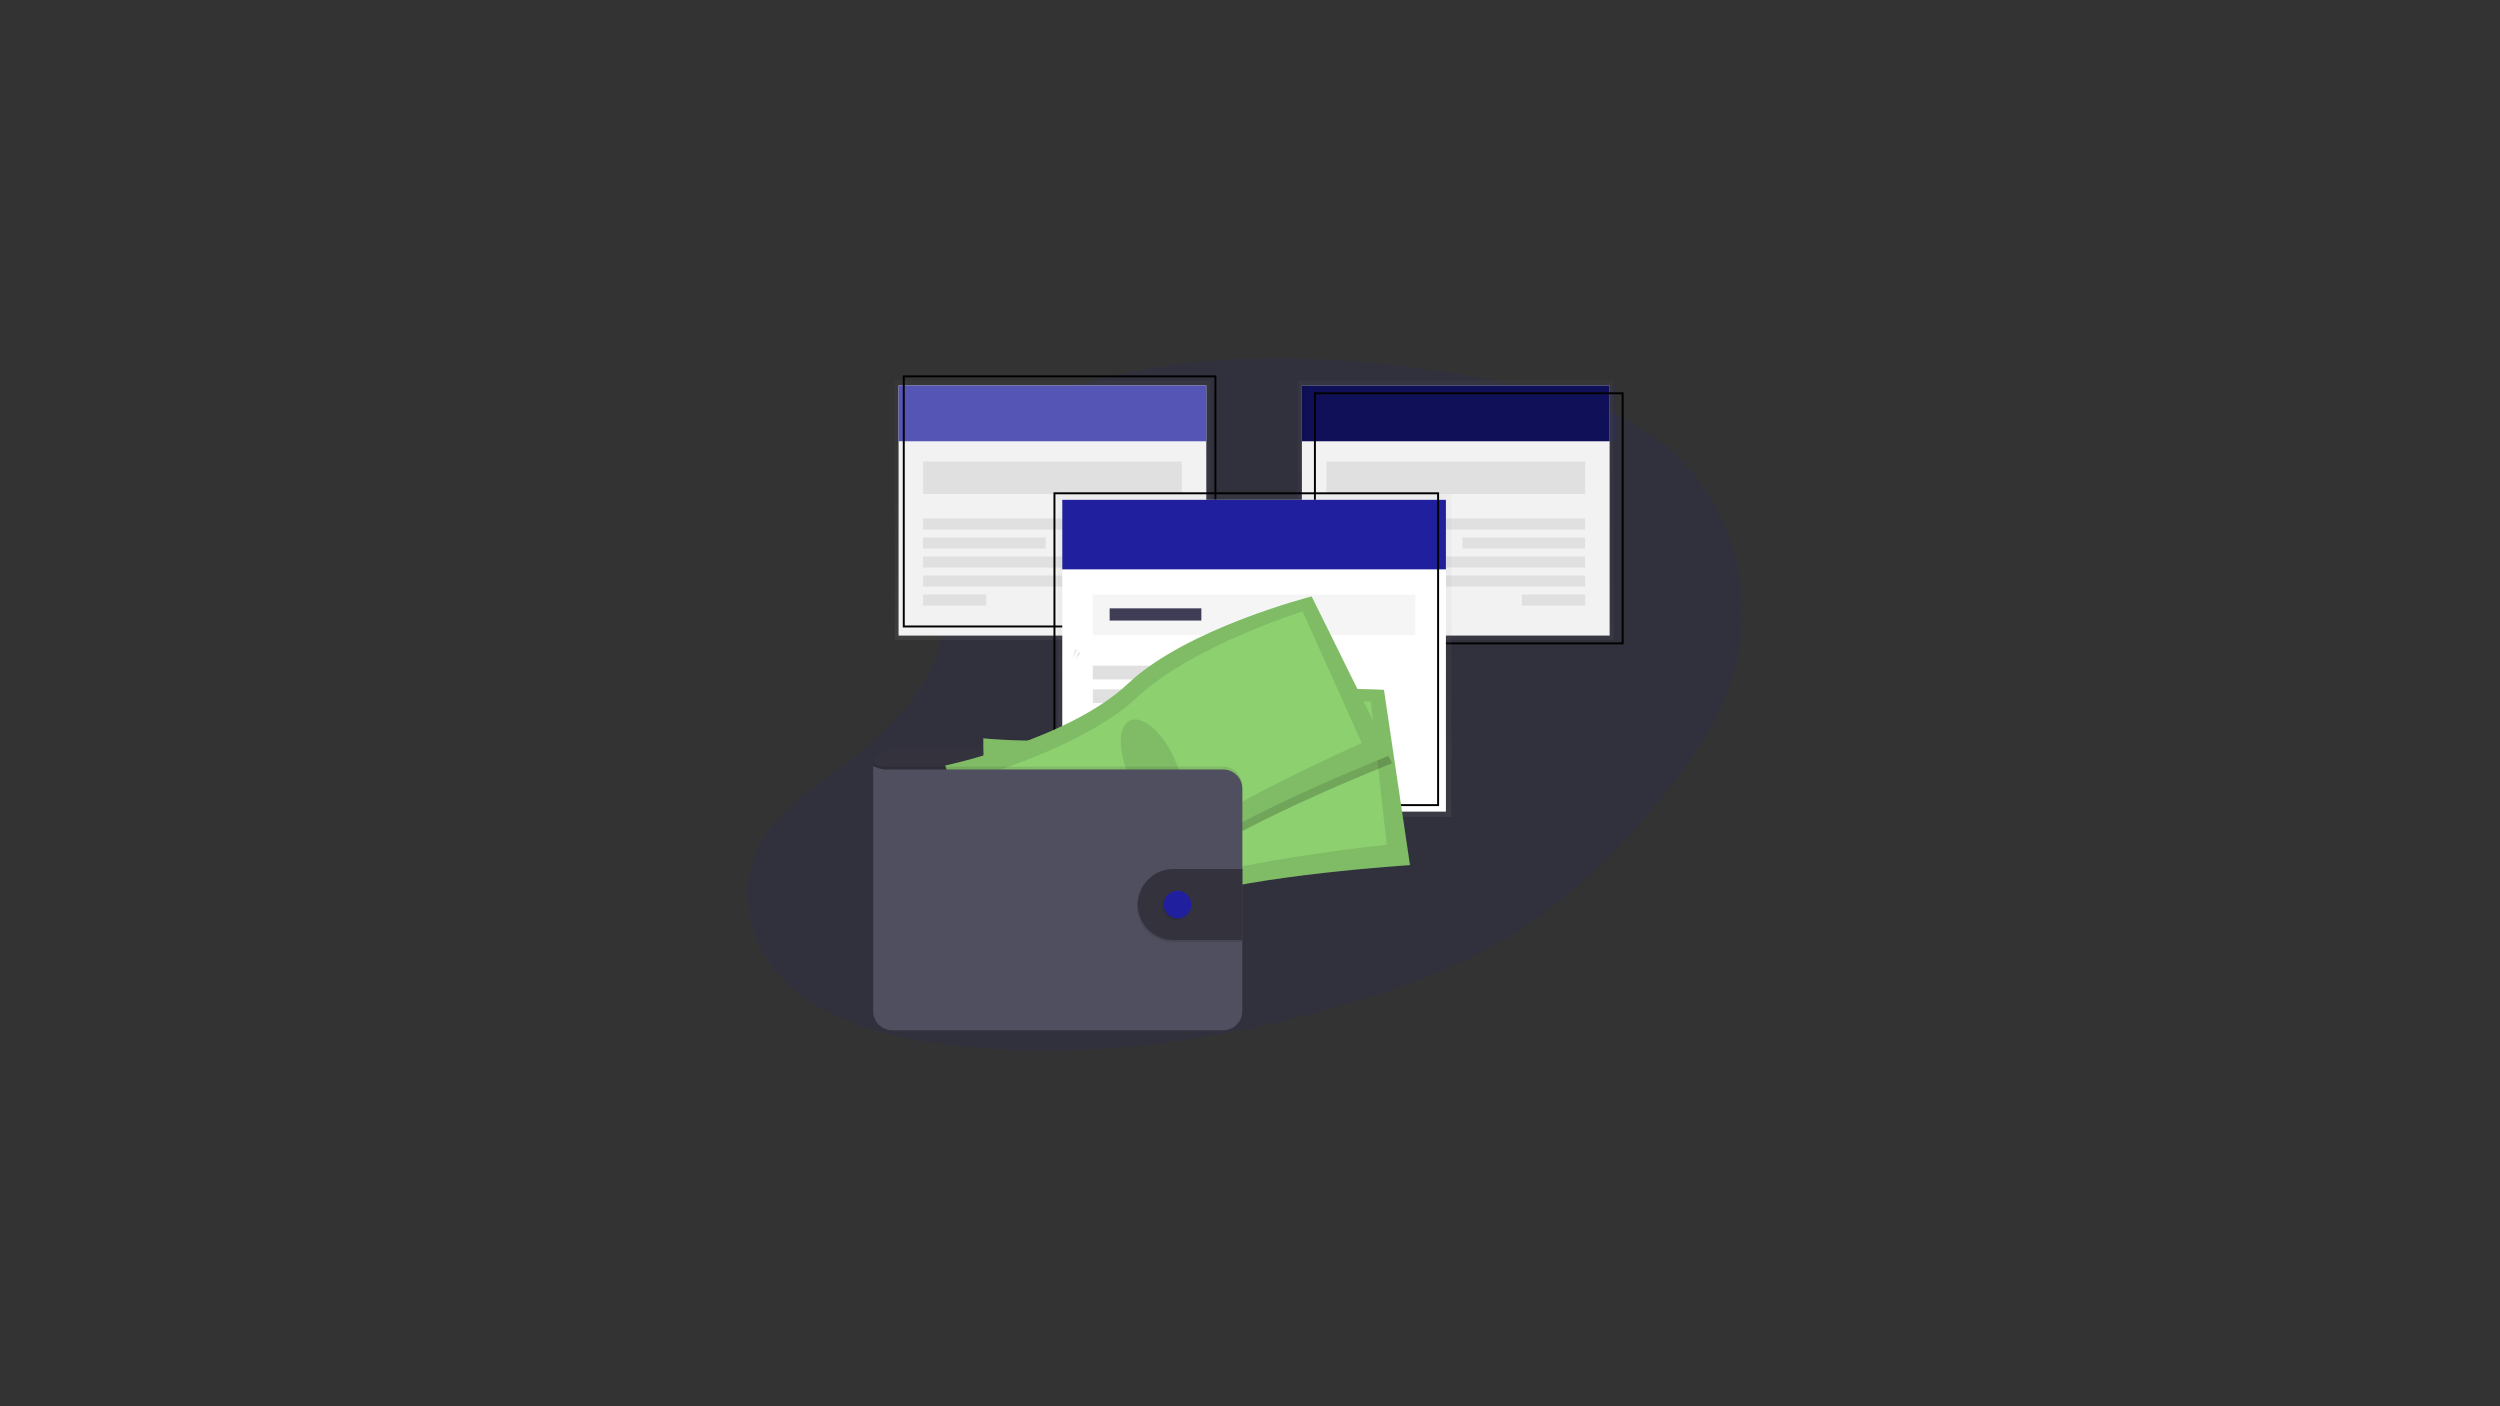 <?xml version="1.0" encoding="utf-8"?>
<!-- Generator: Adobe Illustrator 23.0.4, SVG Export Plug-In . SVG Version: 6.00 Build 0)  -->
<svg version="1.1" id="Layer_1" xmlns="http://www.w3.org/2000/svg" xmlns:xlink="http://www.w3.org/1999/xlink" x="0px" y="0px"
	 viewBox="0 0 1920 1080" style="enable-background:new 0 0 1920 1080;" xml:space="preserve">
<rect x="0" y="0" width="1920" height="1080" fill="#333333" stroke="none"/>
<style type="text/css">
	.st0{opacity:0.1;fill:#20209E;enable-background:new    ;}
	.st1{opacity:0.5;}
	.st2{fill:url(#Rectangle_279_1_);}
	.st3{fill:#F2F2F2;}
	.st4{fill:#5555B5;}
	.st5{fill:#E0E0E0;}
	.st6{fill:none;stroke:#000000;stroke-width:1.5;}
	.st7{fill:url(#Rectangle_289_1_);}
	.st8{fill:#0E0E52;}
	.st9{fill:url(#Rectangle_299_1_);}
	.st10{fill:#FFFFFF;}
	.st11{fill:#20209E;}
	.st12{fill:#F5F5F5;}
	.st13{fill:#3F3D56;}
	.st14{fill:#514E7F;}
	.st15{fill:#464353;}
	.st16{opacity:0.1;enable-background:new    ;}
	.st17{fill:#33323D;}
	.st18{fill:#8DD070;}
	.st19{opacity:0.2;enable-background:new    ;}
	.st20{fill:#504F60;}
</style>
<g id="Group_156" transform="translate(-69.571 -3271.422)">
	<path id="Path_776" class="st0" d="M767.49,3652.74c14.54-33.71,51.44-56.43,87.76-71.23c114.11-46.47,239.88-39.56,355.36-19.27
		c41.81,7.34,83.92,16.63,118.54,37.45c70.51,42.36,98.04,133.75,63.86,211.68c-11.63,26.51-29.32,50.96-48.37,74.14
		c-33.85,41.27-73.07,80.02-120.32,107.89c-33.71,19.86-70.73,33.76-108.04,45.35c-104.24,32.41-214.18,47.88-318.28,35.21
		c-45.68-5.62-91.81-17.47-123.03-46.36s-42.98-78.47-16.71-116.43c10.86-15.7,26.89-27.99,42.65-39.83
		c23.2-17.46,46.85-35.03,64.91-56.96c18.65-22.64,36.73-58.03,20.16-81.15C768.23,3708.42,752.99,3686.43,767.49,3652.74z"/>
	<g id="Group_92" transform="translate(-35 -30)">
		<g id="Group_70" transform="translate(331.833 3473.698)">
			<g id="Group_67" class="st1">
				
					<linearGradient id="Rectangle_279_1_" gradientUnits="userSpaceOnUse" x1="-226.195" y1="908.302" x2="-226.195" y2="909.302" gradientTransform="matrix(242.468 0 0 -199.156 55426.297 181212.859)">
					<stop  offset="0" style="stop-color:#808080;stop-opacity:0.251"/>
					<stop  offset="0.54" style="stop-color:#808080;stop-opacity:0.122"/>
					<stop  offset="1" style="stop-color:#808080;stop-opacity:0.102"/>
				</linearGradient>
				<rect id="Rectangle_279" x="460" y="120" class="st2" width="242.47" height="199.16"/>
			</g>
			<rect id="Rectangle_280" x="462.83" y="123.77" class="st3" width="236.35" height="192.09"/>
			<rect id="Rectangle_281" x="462.83" y="123.77" class="st4" width="236.35" height="42.85"/>
			<path id="Path_670" class="st5" d="M481.66,182.15h198.68v24.95H481.66V182.15z"/>
			<rect id="Rectangle_349" x="466.83" y="116.77" class="st6" width="239.35" height="192.09"/>
			<rect id="Rectangle_284" x="481.66" y="225.93" class="st5" width="145.01" height="8.48"/>
			<rect id="Rectangle_285" x="481.66" y="240.53" class="st5" width="94.16" height="8.48"/>
			<rect id="Rectangle_286" x="481.66" y="255.12" class="st5" width="124.29" height="8.48"/>
			<rect id="Rectangle_287" x="481.66" y="269.72" class="st5" width="145.01" height="8.48"/>
			<rect id="Rectangle_288" x="481.66" y="284.31" class="st5" width="48.49" height="8.48"/>
			<g id="Group_68" transform="translate(309.294)" class="st1">
				
					<linearGradient id="Rectangle_289_1_" gradientUnits="userSpaceOnUse" x1="-535.489" y1="907.987" x2="-535.489" y2="908.987" gradientTransform="matrix(242.468 0 0 -199.156 130420.195 181212.859)">
					<stop  offset="0" style="stop-color:#808080;stop-opacity:0.251"/>
					<stop  offset="0.54" style="stop-color:#808080;stop-opacity:0.122"/>
					<stop  offset="1" style="stop-color:#808080;stop-opacity:0.102"/>
				</linearGradient>
				<rect id="Rectangle_289" x="460" y="120" class="st7" width="242.47" height="199.16"/>
			</g>
			<rect id="Rectangle_290" x="772.59" y="123.76" class="st3" width="236.35" height="192.09"/>
			<rect id="Rectangle_291" x="772.59" y="123.76" class="st8" width="236.35" height="42.85"/>
			<rect id="Rectangle_292" x="777.59" y="123.76" class="st0" width="236.35" height="42.85"/>
			<rect id="Rectangle_293" x="791.43" y="182.15" class="st5" width="198.68" height="24.95"/>
			<rect id="Rectangle_294" x="845.1" y="225.93" class="st5" width="145.01" height="8.48"/>
			<rect id="Rectangle_295" x="895.94" y="240.53" class="st5" width="94.16" height="8.48"/>
			<rect id="Rectangle_350" x="782.59" y="129.76" class="st6" width="236.35" height="192.09"/>
			<rect id="Rectangle_296" x="865.81" y="255.12" class="st5" width="124.29" height="8.48"/>
			<rect id="Rectangle_297" x="845.1" y="269.72" class="st5" width="145.01" height="8.48"/>
			<rect id="Rectangle_298" x="941.61" y="284.31" class="st5" width="48.49" height="8.48"/>
			<g id="Group_69" transform="translate(125.04 86.892)" class="st1">
				
					<linearGradient id="Rectangle_299_1_" gradientUnits="userSpaceOnUse" x1="-351.149" y1="821.295" x2="-351.149" y2="822.295" gradientTransform="matrix(302.27 0 0 -248.275 106753.055 204275.359)">
					<stop  offset="0" style="stop-color:#808080;stop-opacity:0.251"/>
					<stop  offset="0.54" style="stop-color:#808080;stop-opacity:0.122"/>
					<stop  offset="1" style="stop-color:#808080;stop-opacity:0.102"/>
				</linearGradient>
				<rect id="Rectangle_299" x="460" y="120" class="st9" width="302.27" height="248.27"/>
			</g>
			<rect id="Rectangle_300" x="588.56" y="211.58" class="st10" width="294.64" height="239.47"/>
			<rect id="Rectangle_301" x="588.56" y="211.58" class="st11" width="294.64" height="53.41"/>
			<rect id="Rectangle_302" x="612.04" y="284.36" class="st12" width="247.69" height="31.11"/>
			<rect id="Rectangle_303" x="612.04" y="338.95" class="st5" width="180.77" height="10.56"/>
			<rect id="Rectangle_304" x="612.04" y="357.15" class="st5" width="117.39" height="10.56"/>
			<rect id="Rectangle_305" x="612.04" y="375.34" class="st5" width="154.95" height="10.56"/>
			<rect id="Rectangle_306" x="612.04" y="393.53" class="st5" width="180.77" height="10.56"/>
			<rect id="Rectangle_307" x="612.04" y="411.73" class="st5" width="60.45" height="10.56"/>
			<rect id="Rectangle_308" x="624.95" y="294.93" class="st13" width="70.43" height="9.39"/>
			<rect id="Rectangle_353" x="582.56" y="206.58" class="st6" width="294.64" height="239.47"/>
		</g>
		<g id="Group_63" transform="translate(271.933 3639.5)">
			<path id="Path_634" class="st11" d="M677.56,331.51c3.28,0.42,6.69,0.69,9.83-0.33c0.5-0.15,1.04-0.5,0.99-0.99
				c-0.03-0.18-0.11-0.35-0.22-0.5c-1.18-1.78-2.18-3.67-2.97-5.66c-0.03-0.1-0.1-0.19-0.18-0.26c-0.1-0.04-0.21-0.04-0.32,0
				c-1.45,0.38-2.7,1.32-4.14,1.72c-0.73,0.2-1.5,0.26-2.26,0.17c-0.65-0.07-1.55-0.61-2.14-0.54
				C676.48,327.29,677.3,329.3,677.56,331.51z"/>
			<path id="Path_635" class="st11" d="M739.63,326.03c2.16-1.48,4.41-3.04,5.68-5.34c0.09-0.14,0.14-0.3,0.15-0.46
				c-0.02-0.16-0.08-0.32-0.18-0.45c-1.22-1.93-2.78-3.62-4.62-4.98c-0.96,0.68-1.82,1.48-2.57,2.38c-0.54,0.57-2.05,1.48-2.06,2.36
				c0,0.49,0.57,1.07,0.84,1.48c0.36,0.53,0.7,1.08,1.03,1.63C738.59,323.73,739.17,324.85,739.63,326.03z"/>
			<path id="Path_636" class="st14" d="M690.42,338.14c0.04,0.51-0.1,1.02-0.4,1.44c-0.23,0.23-0.52,0.41-0.83,0.5
				c-4.59,1.64-9.9-0.41-14.48,1.21c-0.94,0.33-1.83,0.81-2.78,1.13c-1.13,0.34-2.29,0.54-3.47,0.61c-1.62,0.15-3.25,0.25-4.87,0.3
				c-1.23,0.09-2.47-0.02-3.67-0.32c-1.21-0.31-2.24-1.12-2.82-2.23c-0.25-0.49-0.3-1.06-0.14-1.59c0.07-0.18,0.17-0.35,0.3-0.49
				c0.31-0.35,0.67-0.64,1.08-0.88l1.69-1.09c0.79-0.56,1.65-1.02,2.56-1.36c0.67-0.22,1.38-0.31,2.05-0.5
				c2.37-0.69,4.18-2.57,5.87-4.38l2.3-2.45c0.22-0.27,0.49-0.49,0.8-0.64c0.32-0.11,0.66-0.14,0.99-0.09
				c2.23,0.16,4.39,0.88,6.26,2.1c0.48,0.36,1,0.67,1.54,0.91c1.45,0.42,3.01,0.23,4.32-0.53c0.59-0.32,0.46-0.5,0.71-1.06
				c0.25-0.56,0.85-0.93,1.38-0.41c0.16,0.18,0.27,0.39,0.33,0.62c0.35,1.68,0.45,3.39,0.31,5.1c-0.01,0.27,0.02,0.54,0.1,0.79
				c0.13,0.26,0.28,0.5,0.45,0.73c0.04,0.06,0.07,0.12,0.09,0.19C690.4,336.51,690.51,337.33,690.42,338.14L690.42,338.14z"/>
			<path id="Path_637" class="st15" d="M690.42,338.15c0.04,0.51-0.1,1.02-0.4,1.44c-0.23,0.23-0.52,0.41-0.83,0.5
				c-4.59,1.64-9.9-0.41-14.48,1.21c-0.94,0.33-1.83,0.81-2.78,1.13c-1.13,0.34-2.29,0.55-3.47,0.61c-1.62,0.15-3.25,0.25-4.87,0.3
				c-1.23,0.09-2.47-0.02-3.67-0.32c-1.21-0.31-2.24-1.12-2.82-2.23c-0.25-0.49-0.3-1.06-0.14-1.59c0.07-0.18,0.17-0.35,0.3-0.5
				c0.27,0.56,0.46,1.3,0.63,1.57c0.46,0.8,1.24,1.37,2.15,1.55c0.67,0.04,1.34-0.04,1.98-0.25c4.16-1.03,8.58-1.04,12.58-2.6
				c1.33-0.63,2.71-1.16,4.12-1.58c1.48-0.22,2.96-0.34,4.46-0.36c2.35-0.19,4.62-0.9,6.93-1.27
				C690.4,336.51,690.51,337.34,690.42,338.15L690.42,338.15z"/>
			<path id="Path_638" class="st14" d="M750.15,325.74c-0.34,1.74-1.23,3.32-2.53,4.52c-1.3,1.19-2.48,2.48-3.55,3.88
				c-1.19,1.82-1.72,4.07-3.27,5.6c-0.59,0.56-1.26,1.03-1.98,1.41c-0.81,0.48-1.66,0.87-2.55,1.17c-2.35,0.59-4.8,0.72-7.2,0.39
				c-0.78-0.01-1.56-0.16-2.29-0.44c-0.33-0.17-0.65-0.36-0.95-0.58c-0.6-0.37-1.11-0.88-1.48-1.48c-0.18-0.33-0.23-0.71-0.14-1.08
				c0.14-0.4,0.37-0.76,0.69-1.05c0.54-0.56,1.13-1.09,1.74-1.57c0.85-0.55,1.61-1.21,2.27-1.98c0.4-0.61,0.7-1.28,0.88-1.98
				c0.35-1.24,0.57-2.51,0.64-3.79c0-0.85,0.09-1.7,0.26-2.53c0.37-1.31,1.34-2.47,1.23-3.83c-0.04-0.19-0.03-0.4,0.05-0.58
				c0.12-0.14,0.28-0.24,0.46-0.28c0.76-0.3,1.55-0.49,2.37-0.55c0.83-0.06,1.63,0.26,2.2,0.86c0.34,0.41,0.56,0.99,1.05,1.15
				c0.25,0.07,0.5,0.08,0.75,0.03c1.23-0.01,2.44-0.38,3.47-1.06c0.9-0.8,1.42-1.95,1.44-3.15c0-0.45-0.2-0.92,0.5-0.99
				c0.53-0.07,0.94,0.5,1.21,0.84c1.06,1.23,1.84,2.67,2.32,4.22c0.14-0.05,0.29-0.08,0.44-0.08c0.63-0.01,1.22,0.3,1.58,0.81
				c0.39,0.64,0.55,1.4,0.43,2.14L750.15,325.74z"/>
			<path id="Path_639" class="st15" d="M750.14,325.73c-0.34,1.74-1.23,3.32-2.53,4.52c-1.3,1.19-2.48,2.48-3.55,3.88
				c-1.19,1.82-1.72,4.07-3.27,5.6c-0.59,0.56-1.26,1.03-1.98,1.41c-0.81,0.48-1.66,0.87-2.55,1.17c-2.35,0.59-4.8,0.72-7.2,0.39
				c-0.78-0.01-1.56-0.16-2.29-0.44c-0.33-0.17-0.65-0.36-0.95-0.58c-0.6-0.37-1.11-0.88-1.48-1.48c0.46-0.22,0.97-0.34,1.48-0.36
				c1.07,0.06,1.85,1.07,2.88,1.38c1.46,0.44,2.92-0.59,4.4-0.94c0.97-0.23,1.98-0.17,2.94-0.5c0.8-0.31,1.53-0.75,2.17-1.32
				c0.88-0.63,1.66-1.38,2.32-2.24c0.55-0.86,1.01-1.77,1.36-2.72c0.78-1.82,1.7-3.58,2.75-5.27c0.16-0.27,0.34-0.51,0.56-0.73
				c0.24-0.2,0.49-0.38,0.76-0.55c0.91-0.85,1.53-1.96,1.75-3.19c0.09-0.37,0.22-0.72,0.39-1.06c0.63-0.01,1.22,0.3,1.58,0.81
				C750.11,324.16,750.27,324.96,750.14,325.73z"/>
			<path id="Path_644" class="st15" d="M703.3,220.28"/>
			<path id="Path_646" class="st15" d="M669.44,246.5c0.65,2.48-0.29,5.08-1.06,7.53c-1.16,3.69-1.96,7.49-2.37,11.34
				c-0.05,0.98-0.25,1.95-0.58,2.87c-0.37,0.83-0.99,1.52-1.42,2.31c-1.17,2.07-1.14,4.59-0.89,6.96c0.17,1.56,0.42,3.11,0.73,4.65
				c0.38,1.88,0.85,3.84,0.3,5.67c0.92-0.2,1.55,0.99,1.48,1.93c-0.06,0.94-0.36,1.98,0.09,2.79c1.14,0.42,1.15,1.98,1.11,3.19
				c0.02,2.1,0.28,4.2,0.79,6.24c1.72,8.28,3.55,16.54,5.49,24.78c4.18,1.3,9.07,2.65,13.06,0.85c0.78-0.26,1.4-0.88,1.65-1.66
				c0.04-0.43-0.01-0.87-0.16-1.28l-1.89-6.88c-0.57-1.63-0.8-3.36-0.68-5.09c0.18-1.27,0.74-2.64,0.11-3.77
				c-0.21-0.39-0.55-0.69-0.8-1.05c-0.99-1.45-0.47-3.39-0.39-5.15c0.03-0.39,0-0.79-0.08-1.18c-0.14-0.45-0.32-0.89-0.56-1.29
				c-1.56-3.03-2.31-6.42-2.18-9.83c0.06-0.44,0-0.88-0.17-1.28c-0.12-0.17-0.23-0.34-0.32-0.52c-0.08-0.32-0.04-0.65,0.1-0.95
				c-0.57-0.43-1.08-0.93-1.52-1.48c1-0.62,1.31-1.94,0.69-2.94c-0.09-0.14-0.2-0.28-0.32-0.4c0.6-0.12,0.99-0.71,0.87-1.31
				c-0.05-0.23-0.17-0.44-0.34-0.6c-0.24-0.17-0.56-0.24-0.74-0.5c-0.27-0.37-0.05-0.88,0.17-1.27l1.15-2.08
				c0.86-1.55,1.05-3.47,1.98-4.95c1.25-2.21,2.27-4.54,3.05-6.96l3.33-9.19l2.24,1.95c0.75,0.57,1.37,1.28,1.84,2.1
				c0.32,0.81,0.52,1.65,0.6,2.52c0.82,4.99,3.96,9.32,5.12,14.23c0.16,1.11,0.52,2.19,1.06,3.18c0.22,0.29,0.42,0.59,0.6,0.91
				c0.16,0.49,0.25,1,0.25,1.51c0.21,2.03,1.29,3.88,2.97,5.05c1.1,0.76,2.47,1.28,3.07,2.48c0.12,0.37,0.29,0.73,0.5,1.05
				c0.53,0.64,1.69,0.72,1.92,1.52c0.13,0.45-0.11,0.99,0.14,1.39c0.14,0.18,0.33,0.33,0.55,0.41l3.22,1.61
				c3.6,1.8,5.45,5.94,8.1,8.96c0.92,0.98,1.73,2.06,2.43,3.21c1.15,2.05,1.68,4.63,3.62,5.94c0.52,0.27,1,0.62,1.41,1.05
				c0.61,0.8,0.39,1.93,0.44,2.94s0.83,2.21,1.79,1.91c-0.34,1.22-0.34,2.51,0,3.74c4.22-0.22,8.24-1.85,11.42-4.62
				c1.03-0.73,1.7-1.86,1.86-3.12c0.01-0.22-0.03-0.43-0.14-0.62c-0.19-0.24-0.44-0.43-0.73-0.55c-3.02-1.63-3.92-5.42-5.45-8.5
				c-1.33-2.71-3.3-5.05-4.95-7.57c-3.58-5.42-6.03-11.98-11.45-15.56c-1.19-0.79-2.58-1.48-3.18-2.79
				c-0.33-0.73-0.37-1.56-0.63-2.31c-0.21-0.79-0.88-1.38-1.69-1.48c0.34-1.17,0.47-2.38,0.39-3.59c0.03-0.52-0.03-1.05-0.18-1.55
				c-0.21-0.54-0.48-1.06-0.8-1.54c-1.41-2.39-2.12-5.14-2.04-7.92c0.19-1.42,0.14-2.87-0.14-4.27c-0.22-0.69-0.6-1.32-0.86-1.98
				c-0.4-1.2-0.6-2.46-0.62-3.72l-0.3-4.76c-0.05-1.58-0.25-3.16-0.61-4.7c-0.99-3.69-1.98-19.17-5.37-20.91s-9.22,10.16-13.04,10.4
				c-1.69,0.07-3.36,0.39-4.95,0.96c-2.48,1.1-4.76,2.6-6.74,4.46l-7.02,5.9C672.45,244.48,670.99,245.57,669.44,246.5z"/>
			<path id="Path_649" class="st16" d="M660,160.64c-0.72,0.01-1.4,0.35-1.84,0.92c-0.46,0.75-0.72,1.6-0.77,2.48
				c-0.45,2.78-1.44,5.44-2.92,7.83"/>
			<path id="Path_650" class="st16" d="M662.52,162.62c-1,0.02-1.91,0.57-2.4,1.44c-0.33,0.78-0.53,1.6-0.6,2.45
				c-0.42,1.87-1.24,3.62-2.4,5.14"/>
			<path id="Path_651" class="st17" d="M780.19,259.4v-6.15c0-9.43-7.64-17.07-17.07-17.07H520.28c-9.43,0-17.07,7.64-17.07,17.07
				v11.34L780.19,259.4z"/>
			<path id="Path_652" class="st18" d="M587.84,228.98c0,0-0.69,43,6.93,57.15c7.62,14.15,10.89,75.7,10.89,75.7
				s79.93,8.27,135.62-9.9c55.7-18.17,174.21-25.6,174.21-25.6l-19.97-134.61c0,0-98.66-6.33-154.79,20.44
				S587.84,228.98,587.84,228.98z"/>
			<path id="Path_653" class="st16" d="M587.84,228.98c0,0-0.69,43,6.93,57.15c7.62,14.15,10.89,75.7,10.89,75.7
				s79.93,8.27,135.62-9.9c55.7-18.17,174.21-25.6,174.21-25.6l-19.97-134.61c0,0-98.66-6.33-154.79,20.44
				S587.84,228.98,587.84,228.98z"/>
			<path id="Path_654" class="st18" d="M605.53,244.69c0,0-2.5,35.48,3.77,46.82c6.27,11.34,6.57,61.95,6.57,61.95
				s71.93,3.34,123.1-14.08c51.17-17.42,158.68-28.71,158.68-28.71l-12.22-110.08c0,0-88.97-0.92-140.89,23.6
				S605.53,244.69,605.53,244.69z"/>
			
				<ellipse id="Ellipse_77" transform="matrix(0.992 -0.124 0.124 0.992 -28.879 93.46)" class="st16" cx="738.8" cy="279.48" rx="18.67" ry="40.05"/>
			<path id="Path_655" class="st19" d="M841.43,126.15c0,0-95.85,24.26-141.05,66.96s-140.35,62.92-140.35,62.92
				s12.54,41.14,24.13,52.27c11.6,11.13,33.59,68.72,33.59,68.72s78.6-16.66,126.03-51.06c47.43-34.4,157.96-77.84,157.96-77.84
				L841.43,126.15z"/>
			<path id="Path_656" class="st18" d="M558.58,249.87c0,0,12.53,41.14,24.11,52.27c11.59,11.13,33.59,68.71,33.59,68.71
				s78.61-16.66,126.05-51.06c47.43-34.4,157.96-77.83,157.96-77.83L839.98,120c0,0-95.85,24.26-141.05,66.96
				C653.73,229.66,558.58,249.87,558.58,249.87z"/>
			<path id="Path_657" class="st16" d="M558.58,249.87c0,0,12.53,41.14,24.11,52.27c11.59,11.13,33.59,68.71,33.59,68.71
				s78.61-16.66,126.05-51.06c47.43-34.4,157.96-77.83,157.96-77.83L839.98,120c0,0-95.85,24.26-141.05,66.96
				C653.73,229.66,558.58,249.87,558.58,249.87z"/>
			<path id="Path_658" class="st18" d="M580.22,259.4c0,0,8.51,34.54,17.96,43.4s25.25,56.93,25.25,56.93s69.48-18.9,112.83-51.18
				c43.35-32.28,142.23-75.98,142.23-75.98l-45.4-101.05c0,0-84.95,26.42-126.85,65.69S580.22,259.4,580.22,259.4z"/>
			
				<ellipse id="Ellipse_78" transform="matrix(0.906 -0.422 0.422 0.906 -39.128 326.513)" class="st16" cx="717.75" cy="251.61" rx="18.67" ry="40.05"/>
			<path id="Path_659" class="st16" d="M786.74,265.44v170.8c0,8.16-6.61,14.77-14.77,14.77c0,0,0,0-0.01,0H517.99
				c-8.15,0-14.76-6.61-14.76-14.77V248.22c7.28,2.7,7.28,2.7,14.76,2.48h253.98C780.11,250.7,786.72,257.29,786.74,265.44z"/>
			<path id="Path_660" class="st20" d="M786.74,267.61v170.8c0,8.16-6.62,14.77-14.77,14.77H517.99c-8.15,0-14.76-6.61-14.76-14.77
				V250.39c7.28,2.7,7.28,2.7,14.76,2.48h253.98C780.12,252.87,786.73,259.46,786.74,267.61z"/>
			<path id="Path_661" class="st16" d="M786.02,330.76v54.62h-52.97c-15.08,0-27.31-12.23-27.31-27.31s12.23-27.31,27.31-27.31
				L786.02,330.76z"/>
			<path id="Path_662" class="st17" d="M786.74,329.3v54.63h-52.97c-15.08,0-27.31-12.23-27.31-27.31s12.23-27.31,27.31-27.31
				L786.74,329.3z"/>
			<circle id="Ellipse_79" class="st16" cx="736.31" cy="358.07" r="10.65"/>
			<circle id="Ellipse_80" class="st11" cx="737.03" cy="356.63" r="10.65"/>
		</g>
	</g>
</g>
</svg>
